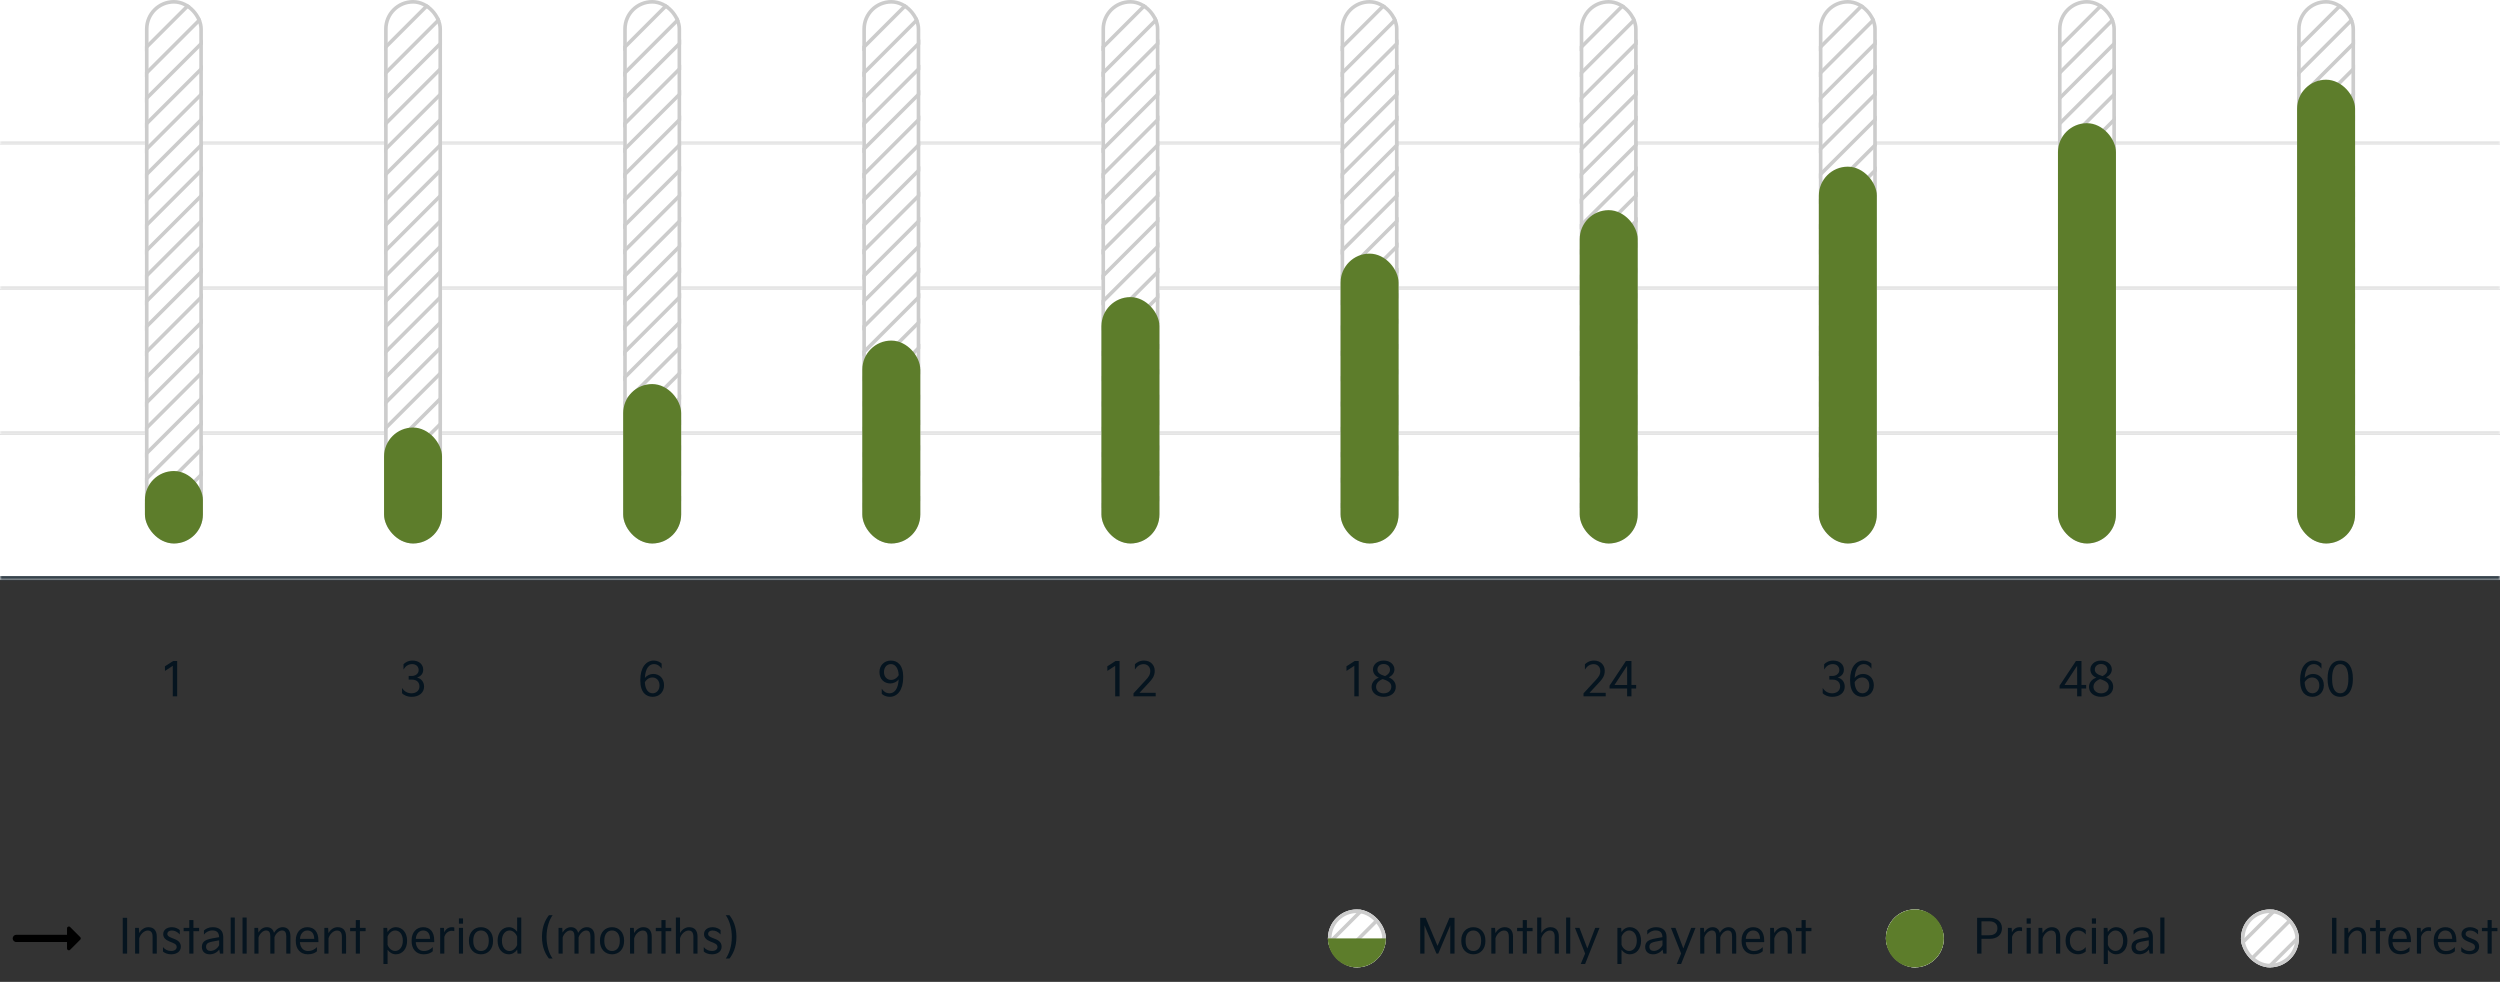 <svg width="690" height="271" viewBox="0 0 690 271" fill="none" xmlns="http://www.w3.org/2000/svg">
    <rect x="0" y="0" width="690" height="271" fill="#333333" stroke="none"/>
    <mask id="path-1-inside-1_215_1439" fill="white">
    <path d="M0 0H690V40H0V0Z"/>
    </mask>
    <path d="M0 0H690V40H0V0Z" fill="white"/>
    <path d="M690 39H0V41H690V39Z" fill="#E5E5E5" mask="url(#path-1-inside-1_215_1439)"/>
    <mask id="path-3-inside-2_215_1439" fill="white">
    <path d="M0 40H690V80H0V40Z"/>
    </mask>
    <path d="M0 40H690V80H0V40Z" fill="white"/>
    <path d="M690 79H0V81H690V79Z" fill="#E5E5E5" mask="url(#path-3-inside-2_215_1439)"/>
    <mask id="path-5-inside-3_215_1439" fill="white">
    <path d="M0 80H690V120H0V80Z"/>
    </mask>
    <path d="M0 80H690V120H0V80Z" fill="white"/>
    <path d="M690 119H0V121H690V119Z" fill="#E5E5E5" mask="url(#path-5-inside-3_215_1439)"/>
    <mask id="path-7-inside-4_215_1439" fill="white">
    <path d="M0 120H690V160H0V120Z"/>
    </mask>
    <path d="M0 120H690V160H0V120Z" fill="white"/>
    <path d="M690 159H0V161H690V159Z" fill="#37434C" mask="url(#path-7-inside-4_215_1439)"/>
    <g clip-path="url(#clip0_215_1439)">
    <rect x="40" width="16" height="150" rx="8" fill="white"/>
    <line x1="33.646" y1="19.789" x2="61.931" y2="-8.495" stroke="#CCCCCC"/>
    <line x1="33.646" y1="26.932" x2="61.931" y2="-1.353" stroke="#CCCCCC"/>
    <line x1="33.646" y1="33.932" x2="61.931" y2="5.647" stroke="#CCCCCC"/>
    <line x1="33.646" y1="40.932" x2="61.931" y2="12.647" stroke="#CCCCCC"/>
    <line x1="33.646" y1="47.932" x2="61.931" y2="19.647" stroke="#CCCCCC"/>
    <line x1="33.646" y1="54.932" x2="61.931" y2="26.647" stroke="#CCCCCC"/>
    <line x1="33.646" y1="61.932" x2="61.931" y2="33.647" stroke="#CCCCCC"/>
    <line x1="33.646" y1="68.932" x2="61.931" y2="40.647" stroke="#CCCCCC"/>
    <line x1="33.646" y1="75.932" x2="61.931" y2="47.647" stroke="#CCCCCC"/>
    <line x1="33.646" y1="82.932" x2="61.931" y2="54.647" stroke="#CCCCCC"/>
    <line x1="33.646" y1="89.932" x2="61.931" y2="61.647" stroke="#CCCCCC"/>
    <line x1="33.646" y1="96.932" x2="61.931" y2="68.647" stroke="#CCCCCC"/>
    <line x1="33.646" y1="103.932" x2="61.931" y2="75.647" stroke="#CCCCCC"/>
    <line x1="33.646" y1="110.932" x2="61.931" y2="82.647" stroke="#CCCCCC"/>
    <line x1="33.646" y1="117.932" x2="61.931" y2="89.647" stroke="#CCCCCC"/>
    <line x1="33.646" y1="124.932" x2="61.931" y2="96.647" stroke="#CCCCCC"/>
    <line x1="33.646" y1="131.932" x2="61.931" y2="103.647" stroke="#CCCCCC"/>
    <line x1="33.646" y1="138.932" x2="61.931" y2="110.647" stroke="#CCCCCC"/>
    <line x1="33.646" y1="145.932" x2="61.931" y2="117.647" stroke="#CCCCCC"/>
    <line x1="33.646" y1="152.932" x2="61.931" y2="124.647" stroke="#CCCCCC"/>
    <line x1="33.646" y1="159.932" x2="61.931" y2="131.647" stroke="#CCCCCC"/>
    </g>
    <rect x="40.5" y="0.5" width="15" height="149" rx="7.5" stroke="#CCCCCC"/>
    <rect x="40" y="130" width="16" height="20" rx="8" fill="#5D7D2B"/>
    <g clip-path="url(#clip1_215_1439)">
    <rect x="106" width="16" height="150" rx="8" fill="white"/>
    <line x1="99.646" y1="19.789" x2="127.931" y2="-8.495" stroke="#CCCCCC"/>
    <line x1="99.646" y1="26.932" x2="127.931" y2="-1.353" stroke="#CCCCCC"/>
    <line x1="99.646" y1="33.932" x2="127.931" y2="5.647" stroke="#CCCCCC"/>
    <line x1="99.646" y1="40.932" x2="127.931" y2="12.647" stroke="#CCCCCC"/>
    <line x1="99.646" y1="47.932" x2="127.931" y2="19.647" stroke="#CCCCCC"/>
    <line x1="99.646" y1="54.932" x2="127.931" y2="26.647" stroke="#CCCCCC"/>
    <line x1="99.646" y1="61.932" x2="127.931" y2="33.647" stroke="#CCCCCC"/>
    <line x1="99.646" y1="68.932" x2="127.931" y2="40.647" stroke="#CCCCCC"/>
    <line x1="99.646" y1="75.932" x2="127.931" y2="47.647" stroke="#CCCCCC"/>
    <line x1="99.646" y1="82.932" x2="127.931" y2="54.647" stroke="#CCCCCC"/>
    <line x1="99.646" y1="89.932" x2="127.931" y2="61.647" stroke="#CCCCCC"/>
    <line x1="99.646" y1="96.932" x2="127.931" y2="68.647" stroke="#CCCCCC"/>
    <line x1="99.646" y1="103.932" x2="127.931" y2="75.647" stroke="#CCCCCC"/>
    <line x1="99.646" y1="110.932" x2="127.931" y2="82.647" stroke="#CCCCCC"/>
    <line x1="99.646" y1="117.932" x2="127.931" y2="89.647" stroke="#CCCCCC"/>
    <line x1="99.646" y1="124.932" x2="127.931" y2="96.647" stroke="#CCCCCC"/>
    <line x1="99.646" y1="131.932" x2="127.931" y2="103.647" stroke="#CCCCCC"/>
    <line x1="99.646" y1="138.932" x2="127.931" y2="110.647" stroke="#CCCCCC"/>
    <line x1="99.646" y1="145.932" x2="127.931" y2="117.647" stroke="#CCCCCC"/>
    <line x1="99.646" y1="152.932" x2="127.931" y2="124.647" stroke="#CCCCCC"/>
    <line x1="99.646" y1="159.932" x2="127.931" y2="131.647" stroke="#CCCCCC"/>
    </g>
    <rect x="106.5" y="0.5" width="15" height="149" rx="7.5" stroke="#CCCCCC"/>
    <rect x="106" y="118" width="16" height="32" rx="8" fill="#5D7D2B"/>
    <g clip-path="url(#clip2_215_1439)">
    <rect x="172" width="16" height="150" rx="8" fill="white"/>
    <line x1="165.646" y1="19.789" x2="193.931" y2="-8.495" stroke="#CCCCCC"/>
    <line x1="165.646" y1="26.932" x2="193.931" y2="-1.353" stroke="#CCCCCC"/>
    <line x1="165.646" y1="33.932" x2="193.931" y2="5.647" stroke="#CCCCCC"/>
    <line x1="165.646" y1="40.932" x2="193.931" y2="12.647" stroke="#CCCCCC"/>
    <line x1="165.646" y1="47.932" x2="193.931" y2="19.647" stroke="#CCCCCC"/>
    <line x1="165.646" y1="54.932" x2="193.931" y2="26.647" stroke="#CCCCCC"/>
    <line x1="165.646" y1="61.932" x2="193.931" y2="33.647" stroke="#CCCCCC"/>
    <line x1="165.646" y1="68.932" x2="193.931" y2="40.647" stroke="#CCCCCC"/>
    <line x1="165.646" y1="75.932" x2="193.931" y2="47.647" stroke="#CCCCCC"/>
    <line x1="165.646" y1="82.932" x2="193.931" y2="54.647" stroke="#CCCCCC"/>
    <line x1="165.646" y1="89.932" x2="193.931" y2="61.647" stroke="#CCCCCC"/>
    <line x1="165.646" y1="96.932" x2="193.931" y2="68.647" stroke="#CCCCCC"/>
    <line x1="165.646" y1="103.932" x2="193.931" y2="75.647" stroke="#CCCCCC"/>
    <line x1="165.646" y1="110.932" x2="193.931" y2="82.647" stroke="#CCCCCC"/>
    <line x1="165.646" y1="117.932" x2="193.931" y2="89.647" stroke="#CCCCCC"/>
    <line x1="165.646" y1="124.932" x2="193.931" y2="96.647" stroke="#CCCCCC"/>
    <line x1="165.646" y1="131.932" x2="193.931" y2="103.647" stroke="#CCCCCC"/>
    <line x1="165.646" y1="138.932" x2="193.931" y2="110.647" stroke="#CCCCCC"/>
    <line x1="165.646" y1="145.932" x2="193.931" y2="117.647" stroke="#CCCCCC"/>
    <line x1="165.646" y1="152.932" x2="193.931" y2="124.647" stroke="#CCCCCC"/>
    <line x1="165.646" y1="159.932" x2="193.931" y2="131.647" stroke="#CCCCCC"/>
    </g>
    <rect x="172.5" y="0.5" width="15" height="149" rx="7.5" stroke="#CCCCCC"/>
    <rect x="172" y="106" width="16" height="44" rx="8" fill="#5D7D2B"/>
    <g clip-path="url(#clip3_215_1439)">
    <rect x="238" width="16" height="150" rx="8" fill="white"/>
    <line x1="231.646" y1="19.789" x2="259.931" y2="-8.495" stroke="#CCCCCC"/>
    <line x1="231.646" y1="26.932" x2="259.931" y2="-1.353" stroke="#CCCCCC"/>
    <line x1="231.646" y1="33.932" x2="259.931" y2="5.647" stroke="#CCCCCC"/>
    <line x1="231.646" y1="40.932" x2="259.931" y2="12.647" stroke="#CCCCCC"/>
    <line x1="231.646" y1="47.932" x2="259.931" y2="19.647" stroke="#CCCCCC"/>
    <line x1="231.646" y1="54.932" x2="259.931" y2="26.647" stroke="#CCCCCC"/>
    <line x1="231.646" y1="61.932" x2="259.931" y2="33.647" stroke="#CCCCCC"/>
    <line x1="231.646" y1="68.932" x2="259.931" y2="40.647" stroke="#CCCCCC"/>
    <line x1="231.646" y1="75.932" x2="259.931" y2="47.647" stroke="#CCCCCC"/>
    <line x1="231.646" y1="82.932" x2="259.931" y2="54.647" stroke="#CCCCCC"/>
    <line x1="231.646" y1="89.932" x2="259.931" y2="61.647" stroke="#CCCCCC"/>
    <line x1="231.646" y1="96.932" x2="259.931" y2="68.647" stroke="#CCCCCC"/>
    <line x1="231.646" y1="103.932" x2="259.931" y2="75.647" stroke="#CCCCCC"/>
    <line x1="231.646" y1="110.932" x2="259.931" y2="82.647" stroke="#CCCCCC"/>
    <line x1="231.646" y1="117.932" x2="259.931" y2="89.647" stroke="#CCCCCC"/>
    <line x1="231.646" y1="124.932" x2="259.931" y2="96.647" stroke="#CCCCCC"/>
    <line x1="231.646" y1="131.932" x2="259.931" y2="103.647" stroke="#CCCCCC"/>
    <line x1="231.646" y1="138.932" x2="259.931" y2="110.647" stroke="#CCCCCC"/>
    <line x1="231.646" y1="145.932" x2="259.931" y2="117.647" stroke="#CCCCCC"/>
    <line x1="231.646" y1="152.932" x2="259.931" y2="124.647" stroke="#CCCCCC"/>
    <line x1="231.646" y1="159.932" x2="259.931" y2="131.647" stroke="#CCCCCC"/>
    </g>
    <rect x="238.5" y="0.5" width="15" height="149" rx="7.5" stroke="#CCCCCC"/>
    <rect x="238" y="94" width="16" height="56" rx="8" fill="#5D7D2B"/>
    <g clip-path="url(#clip4_215_1439)">
    <rect x="304" width="16" height="150" rx="8" fill="white"/>
    <line x1="297.646" y1="19.789" x2="325.931" y2="-8.495" stroke="#CCCCCC"/>
    <line x1="297.646" y1="26.932" x2="325.931" y2="-1.353" stroke="#CCCCCC"/>
    <line x1="297.646" y1="33.932" x2="325.931" y2="5.647" stroke="#CCCCCC"/>
    <line x1="297.646" y1="40.932" x2="325.931" y2="12.647" stroke="#CCCCCC"/>
    <line x1="297.646" y1="47.932" x2="325.931" y2="19.647" stroke="#CCCCCC"/>
    <line x1="297.646" y1="54.932" x2="325.931" y2="26.647" stroke="#CCCCCC"/>
    <line x1="297.646" y1="61.932" x2="325.931" y2="33.647" stroke="#CCCCCC"/>
    <line x1="297.646" y1="68.932" x2="325.931" y2="40.647" stroke="#CCCCCC"/>
    <line x1="297.646" y1="75.932" x2="325.931" y2="47.647" stroke="#CCCCCC"/>
    <line x1="297.646" y1="82.932" x2="325.931" y2="54.647" stroke="#CCCCCC"/>
    <line x1="297.646" y1="89.932" x2="325.931" y2="61.647" stroke="#CCCCCC"/>
    <line x1="297.646" y1="96.932" x2="325.931" y2="68.647" stroke="#CCCCCC"/>
    <line x1="297.646" y1="103.932" x2="325.931" y2="75.647" stroke="#CCCCCC"/>
    <line x1="297.646" y1="110.932" x2="325.931" y2="82.647" stroke="#CCCCCC"/>
    <line x1="297.646" y1="117.932" x2="325.931" y2="89.647" stroke="#CCCCCC"/>
    <line x1="297.646" y1="124.932" x2="325.931" y2="96.647" stroke="#CCCCCC"/>
    <line x1="297.646" y1="131.932" x2="325.931" y2="103.647" stroke="#CCCCCC"/>
    <line x1="297.646" y1="138.932" x2="325.931" y2="110.647" stroke="#CCCCCC"/>
    <line x1="297.646" y1="145.932" x2="325.931" y2="117.647" stroke="#CCCCCC"/>
    <line x1="297.646" y1="152.932" x2="325.931" y2="124.647" stroke="#CCCCCC"/>
    <line x1="297.646" y1="159.932" x2="325.931" y2="131.647" stroke="#CCCCCC"/>
    </g>
    <rect x="304.5" y="0.5" width="15" height="149" rx="7.5" stroke="#CCCCCC"/>
    <rect x="304" y="82" width="16" height="68" rx="8" fill="#5D7D2B"/>
    <g clip-path="url(#clip5_215_1439)">
    <rect x="370" width="16" height="150" rx="8" fill="white"/>
    <line x1="363.646" y1="19.789" x2="391.931" y2="-8.495" stroke="#CCCCCC"/>
    <line x1="363.646" y1="26.932" x2="391.931" y2="-1.353" stroke="#CCCCCC"/>
    <line x1="363.646" y1="33.932" x2="391.931" y2="5.647" stroke="#CCCCCC"/>
    <line x1="363.646" y1="40.932" x2="391.931" y2="12.647" stroke="#CCCCCC"/>
    <line x1="363.646" y1="47.932" x2="391.931" y2="19.647" stroke="#CCCCCC"/>
    <line x1="363.646" y1="54.932" x2="391.931" y2="26.647" stroke="#CCCCCC"/>
    <line x1="363.646" y1="61.932" x2="391.931" y2="33.647" stroke="#CCCCCC"/>
    <line x1="363.646" y1="68.932" x2="391.931" y2="40.647" stroke="#CCCCCC"/>
    <line x1="363.646" y1="75.932" x2="391.931" y2="47.647" stroke="#CCCCCC"/>
    <line x1="363.646" y1="82.932" x2="391.931" y2="54.647" stroke="#CCCCCC"/>
    <line x1="363.646" y1="89.932" x2="391.931" y2="61.647" stroke="#CCCCCC"/>
    <line x1="363.646" y1="96.932" x2="391.931" y2="68.647" stroke="#CCCCCC"/>
    <line x1="363.646" y1="103.932" x2="391.931" y2="75.647" stroke="#CCCCCC"/>
    <line x1="363.646" y1="110.932" x2="391.931" y2="82.647" stroke="#CCCCCC"/>
    <line x1="363.646" y1="117.932" x2="391.931" y2="89.647" stroke="#CCCCCC"/>
    <line x1="363.646" y1="124.932" x2="391.931" y2="96.647" stroke="#CCCCCC"/>
    <line x1="363.646" y1="131.932" x2="391.931" y2="103.647" stroke="#CCCCCC"/>
    <line x1="363.646" y1="138.932" x2="391.931" y2="110.647" stroke="#CCCCCC"/>
    <line x1="363.646" y1="145.932" x2="391.931" y2="117.647" stroke="#CCCCCC"/>
    <line x1="363.646" y1="152.932" x2="391.931" y2="124.647" stroke="#CCCCCC"/>
    <line x1="363.646" y1="159.932" x2="391.931" y2="131.647" stroke="#CCCCCC"/>
    </g>
    <rect x="370.5" y="0.5" width="15" height="149" rx="7.5" stroke="#CCCCCC"/>
    <rect x="370" y="70" width="16" height="80" rx="8" fill="#5D7D2B"/>
    <g clip-path="url(#clip6_215_1439)">
    <rect x="436" width="16" height="150" rx="8" fill="white"/>
    <line x1="429.646" y1="19.789" x2="457.931" y2="-8.495" stroke="#CCCCCC"/>
    <line x1="429.646" y1="26.932" x2="457.931" y2="-1.353" stroke="#CCCCCC"/>
    <line x1="429.646" y1="33.932" x2="457.931" y2="5.647" stroke="#CCCCCC"/>
    <line x1="429.646" y1="40.932" x2="457.931" y2="12.647" stroke="#CCCCCC"/>
    <line x1="429.646" y1="47.932" x2="457.931" y2="19.647" stroke="#CCCCCC"/>
    <line x1="429.646" y1="54.932" x2="457.931" y2="26.647" stroke="#CCCCCC"/>
    <line x1="429.646" y1="61.932" x2="457.931" y2="33.647" stroke="#CCCCCC"/>
    <line x1="429.646" y1="68.932" x2="457.931" y2="40.647" stroke="#CCCCCC"/>
    <line x1="429.646" y1="75.932" x2="457.931" y2="47.647" stroke="#CCCCCC"/>
    <line x1="429.646" y1="82.932" x2="457.931" y2="54.647" stroke="#CCCCCC"/>
    <line x1="429.646" y1="89.932" x2="457.931" y2="61.647" stroke="#CCCCCC"/>
    <line x1="429.646" y1="96.932" x2="457.931" y2="68.647" stroke="#CCCCCC"/>
    <line x1="429.646" y1="103.932" x2="457.931" y2="75.647" stroke="#CCCCCC"/>
    <line x1="429.646" y1="110.932" x2="457.931" y2="82.647" stroke="#CCCCCC"/>
    <line x1="429.646" y1="117.932" x2="457.931" y2="89.647" stroke="#CCCCCC"/>
    <line x1="429.646" y1="124.932" x2="457.931" y2="96.647" stroke="#CCCCCC"/>
    <line x1="429.646" y1="131.932" x2="457.931" y2="103.647" stroke="#CCCCCC"/>
    <line x1="429.646" y1="138.932" x2="457.931" y2="110.647" stroke="#CCCCCC"/>
    <line x1="429.646" y1="145.932" x2="457.931" y2="117.647" stroke="#CCCCCC"/>
    <line x1="429.646" y1="152.932" x2="457.931" y2="124.647" stroke="#CCCCCC"/>
    <line x1="429.646" y1="159.932" x2="457.931" y2="131.647" stroke="#CCCCCC"/>
    </g>
    <rect x="436.5" y="0.5" width="15" height="149" rx="7.5" stroke="#CCCCCC"/>
    <rect x="436" y="58" width="16" height="92" rx="8" fill="#5D7D2B"/>
    <g clip-path="url(#clip7_215_1439)">
    <rect x="502" width="16" height="150" rx="8" fill="white"/>
    <line x1="495.646" y1="19.789" x2="523.931" y2="-8.495" stroke="#CCCCCC"/>
    <line x1="495.646" y1="26.932" x2="523.931" y2="-1.353" stroke="#CCCCCC"/>
    <line x1="495.646" y1="33.932" x2="523.931" y2="5.647" stroke="#CCCCCC"/>
    <line x1="495.646" y1="40.932" x2="523.931" y2="12.647" stroke="#CCCCCC"/>
    <line x1="495.646" y1="47.932" x2="523.931" y2="19.647" stroke="#CCCCCC"/>
    <line x1="495.646" y1="54.932" x2="523.931" y2="26.647" stroke="#CCCCCC"/>
    <line x1="495.646" y1="61.932" x2="523.931" y2="33.647" stroke="#CCCCCC"/>
    <line x1="495.646" y1="68.932" x2="523.931" y2="40.647" stroke="#CCCCCC"/>
    <line x1="495.646" y1="75.932" x2="523.931" y2="47.647" stroke="#CCCCCC"/>
    <line x1="495.646" y1="82.932" x2="523.931" y2="54.647" stroke="#CCCCCC"/>
    <line x1="495.646" y1="89.932" x2="523.931" y2="61.647" stroke="#CCCCCC"/>
    <line x1="495.646" y1="96.932" x2="523.931" y2="68.647" stroke="#CCCCCC"/>
    <line x1="495.646" y1="103.932" x2="523.931" y2="75.647" stroke="#CCCCCC"/>
    <line x1="495.646" y1="110.932" x2="523.931" y2="82.647" stroke="#CCCCCC"/>
    <line x1="495.646" y1="117.932" x2="523.931" y2="89.647" stroke="#CCCCCC"/>
    <line x1="495.646" y1="124.932" x2="523.931" y2="96.647" stroke="#CCCCCC"/>
    <line x1="495.646" y1="131.932" x2="523.931" y2="103.647" stroke="#CCCCCC"/>
    <line x1="495.646" y1="138.932" x2="523.931" y2="110.647" stroke="#CCCCCC"/>
    <line x1="495.646" y1="145.932" x2="523.931" y2="117.647" stroke="#CCCCCC"/>
    <line x1="495.646" y1="152.932" x2="523.931" y2="124.647" stroke="#CCCCCC"/>
    <line x1="495.646" y1="159.932" x2="523.931" y2="131.647" stroke="#CCCCCC"/>
    </g>
    <rect x="502.5" y="0.5" width="15" height="149" rx="7.5" stroke="#CCCCCC"/>
    <rect x="502" y="46" width="16" height="104" rx="8" fill="#5D7D2B"/>
    <g clip-path="url(#clip8_215_1439)">
    <rect x="568" width="16" height="150" rx="8" fill="white"/>
    <line x1="561.646" y1="19.789" x2="589.931" y2="-8.495" stroke="#CCCCCC"/>
    <line x1="561.646" y1="26.932" x2="589.931" y2="-1.353" stroke="#CCCCCC"/>
    <line x1="561.646" y1="33.932" x2="589.931" y2="5.647" stroke="#CCCCCC"/>
    <line x1="561.646" y1="40.932" x2="589.931" y2="12.647" stroke="#CCCCCC"/>
    <line x1="561.646" y1="47.932" x2="589.931" y2="19.647" stroke="#CCCCCC"/>
    <line x1="561.646" y1="54.932" x2="589.931" y2="26.647" stroke="#CCCCCC"/>
    <line x1="561.646" y1="61.932" x2="589.931" y2="33.647" stroke="#CCCCCC"/>
    <line x1="561.646" y1="68.932" x2="589.931" y2="40.647" stroke="#CCCCCC"/>
    <line x1="561.646" y1="75.932" x2="589.931" y2="47.647" stroke="#CCCCCC"/>
    <line x1="561.646" y1="82.932" x2="589.931" y2="54.647" stroke="#CCCCCC"/>
    <line x1="561.646" y1="89.932" x2="589.931" y2="61.647" stroke="#CCCCCC"/>
    <line x1="561.646" y1="96.932" x2="589.931" y2="68.647" stroke="#CCCCCC"/>
    <line x1="561.646" y1="103.932" x2="589.931" y2="75.647" stroke="#CCCCCC"/>
    <line x1="561.646" y1="110.932" x2="589.931" y2="82.647" stroke="#CCCCCC"/>
    <line x1="561.646" y1="117.932" x2="589.931" y2="89.647" stroke="#CCCCCC"/>
    <line x1="561.646" y1="124.932" x2="589.931" y2="96.647" stroke="#CCCCCC"/>
    <line x1="561.646" y1="131.932" x2="589.931" y2="103.647" stroke="#CCCCCC"/>
    <line x1="561.646" y1="138.932" x2="589.931" y2="110.647" stroke="#CCCCCC"/>
    <line x1="561.646" y1="145.932" x2="589.931" y2="117.647" stroke="#CCCCCC"/>
    <line x1="561.646" y1="152.932" x2="589.931" y2="124.647" stroke="#CCCCCC"/>
    <line x1="561.646" y1="159.932" x2="589.931" y2="131.647" stroke="#CCCCCC"/>
    </g>
    <rect x="568.5" y="0.5" width="15" height="149" rx="7.5" stroke="#CCCCCC"/>
    <rect x="568" y="34" width="16" height="116" rx="8" fill="#5D7D2B"/>
    <g clip-path="url(#clip9_215_1439)">
    <rect x="634" width="16" height="150" rx="8" fill="white"/>
    <line x1="627.646" y1="19.789" x2="655.931" y2="-8.495" stroke="#CCCCCC"/>
    <line x1="627.646" y1="26.932" x2="655.931" y2="-1.353" stroke="#CCCCCC"/>
    <line x1="627.646" y1="33.932" x2="655.931" y2="5.647" stroke="#CCCCCC"/>
    <line x1="627.646" y1="40.932" x2="655.931" y2="12.647" stroke="#CCCCCC"/>
    <line x1="627.646" y1="47.932" x2="655.931" y2="19.647" stroke="#CCCCCC"/>
    <line x1="627.646" y1="54.932" x2="655.931" y2="26.647" stroke="#CCCCCC"/>
    <line x1="627.646" y1="61.932" x2="655.931" y2="33.647" stroke="#CCCCCC"/>
    <line x1="627.646" y1="68.932" x2="655.931" y2="40.647" stroke="#CCCCCC"/>
    <line x1="627.646" y1="75.932" x2="655.931" y2="47.647" stroke="#CCCCCC"/>
    <line x1="627.646" y1="82.932" x2="655.931" y2="54.647" stroke="#CCCCCC"/>
    <line x1="627.646" y1="89.932" x2="655.931" y2="61.647" stroke="#CCCCCC"/>
    <line x1="627.646" y1="96.932" x2="655.931" y2="68.647" stroke="#CCCCCC"/>
    <line x1="627.646" y1="103.932" x2="655.931" y2="75.647" stroke="#CCCCCC"/>
    <line x1="627.646" y1="110.932" x2="655.931" y2="82.647" stroke="#CCCCCC"/>
    <line x1="627.646" y1="117.932" x2="655.931" y2="89.647" stroke="#CCCCCC"/>
    <line x1="627.646" y1="124.932" x2="655.931" y2="96.647" stroke="#CCCCCC"/>
    <line x1="627.646" y1="131.932" x2="655.931" y2="103.647" stroke="#CCCCCC"/>
    <line x1="627.646" y1="138.932" x2="655.931" y2="110.647" stroke="#CCCCCC"/>
    <line x1="627.646" y1="145.932" x2="655.931" y2="117.647" stroke="#CCCCCC"/>
    <line x1="627.646" y1="152.932" x2="655.931" y2="124.647" stroke="#CCCCCC"/>
    <line x1="627.646" y1="159.932" x2="655.931" y2="131.647" stroke="#CCCCCC"/>
    </g>
    <rect x="634.5" y="0.5" width="15" height="149" rx="7.5" stroke="#CCCCCC"/>
    <rect x="634" y="22" width="16" height="128" rx="8" fill="#5D7D2B"/>
    <path d="M45.532 185.175L45.52 183.901L47.782 182.445H48.9V192.195H47.691V183.758L45.532 185.175Z" fill="#05141F"/>
    <path d="M110.961 191.337V189.868C111.52 190.778 112.417 191.35 113.574 191.35C114.77 191.35 115.771 190.674 115.771 189.478C115.771 188.555 115.264 187.58 113.652 187.567H112.794V186.566H113.626C114.692 186.566 115.589 185.903 115.55 184.902C115.511 183.771 114.614 183.29 113.756 183.29C112.651 183.29 111.871 183.94 111.364 184.798V183.342C111.767 182.874 112.664 182.315 113.86 182.315C115.68 182.315 116.811 183.407 116.811 184.837C116.811 186.085 115.992 186.696 115.108 187.008C116.343 187.307 117.045 188.282 117.045 189.517C117.045 191.207 115.628 192.325 113.639 192.325C112.3 192.325 111.377 191.779 110.961 191.337Z" fill="#05141F"/>
    <path d="M176.727 187.814V187.619C176.727 184.252 178.287 182.315 180.445 182.315C181.446 182.315 182.2 182.757 182.616 183.147V184.564C182.122 183.797 181.407 183.29 180.484 183.29C179.184 183.29 178.105 184.447 177.988 187.138C178.547 186.371 179.483 186.007 180.315 186.007C181.927 186.007 183.279 187.151 183.279 189.14C183.279 191.077 181.875 192.325 180.133 192.325C178.404 192.325 176.727 191.22 176.727 187.814ZM177.975 188.308C178.079 190.245 178.898 191.35 180.133 191.35C181.251 191.35 182.031 190.427 182.031 189.166C182.031 187.931 181.264 186.982 180.081 186.982C179.249 186.982 178.469 187.437 177.975 188.308Z" fill="#05141F"/>
    <path d="M242.727 185.5C242.727 183.563 244.131 182.315 245.886 182.315C247.602 182.315 249.279 183.42 249.279 186.826V187.021C249.279 190.388 247.719 192.325 245.561 192.325C244.547 192.325 243.754 191.883 243.364 191.493V190.076C243.845 190.83 244.547 191.35 245.522 191.35C246.835 191.35 247.914 190.193 248.031 187.502C247.459 188.269 246.523 188.633 245.691 188.633C244.092 188.633 242.727 187.489 242.727 185.5ZM243.975 185.474C243.975 186.709 244.742 187.658 245.925 187.658C246.757 187.658 247.537 187.203 248.044 186.332C247.94 184.395 247.108 183.29 245.886 183.29C244.755 183.29 243.975 184.213 243.975 185.474Z" fill="#05141F"/>
    <path d="M305.635 185.175L305.622 183.901L307.884 182.445H309.002V192.195H307.793V183.758L305.635 185.175ZM318.968 192.195H312.845V191.363L316.225 187.697C317.07 186.787 317.473 186.176 317.473 185.175C317.473 184.148 316.758 183.303 315.653 183.303C314.561 183.303 313.768 183.94 313.235 184.811V183.342C313.664 182.874 314.535 182.315 315.718 182.315C317.616 182.315 318.708 183.589 318.708 185.162C318.708 186.644 317.941 187.528 316.953 188.581L314.509 191.207H318.968V192.195Z" fill="#05141F"/>
    <path d="M371.635 185.175L371.622 183.901L373.884 182.445H375.002V192.195H373.793V183.758L371.635 185.175ZM378.559 189.595C378.559 188.464 379.3 187.463 380.574 187.034C379.521 186.605 378.936 185.747 378.936 184.759C378.936 183.615 379.937 182.315 381.861 182.315C383.915 182.315 384.864 183.615 384.864 184.746C384.864 185.786 384.188 186.514 383.291 186.956C384.435 187.411 385.241 188.282 385.241 189.569C385.241 191.181 383.928 192.325 381.9 192.325C380.08 192.325 378.559 191.298 378.559 189.595ZM380.171 184.798C380.171 185.656 380.821 186.163 382.277 186.605C383.044 186.254 383.642 185.63 383.642 184.85C383.642 183.992 382.992 183.264 381.874 183.264C380.808 183.264 380.158 183.979 380.171 184.798ZM379.794 189.543C379.794 190.661 380.743 191.363 381.887 191.363C383.174 191.363 384.006 190.57 384.006 189.543C384.006 188.594 383.434 187.983 381.614 187.424C380.535 187.84 379.794 188.594 379.794 189.543Z" fill="#05141F"/>
    <path d="M443.173 192.195H437.05V191.363L440.43 187.697C441.275 186.787 441.678 186.176 441.678 185.175C441.678 184.148 440.963 183.303 439.858 183.303C438.766 183.303 437.973 183.94 437.44 184.811V183.342C437.869 182.874 438.74 182.315 439.923 182.315C441.821 182.315 442.913 183.589 442.913 185.162C442.913 186.644 442.146 187.528 441.158 188.581L438.714 191.207H443.173V192.195ZM450.279 182.445V189.049H451.579V190.037H450.279V192.195H449.083V190.037H444.234V189.244L448.745 182.445H450.279ZM449.083 183.758L445.599 189.062H449.096L449.083 183.758Z" fill="#05141F"/>
    <path d="M503.063 191.337V189.868C503.622 190.778 504.519 191.35 505.676 191.35C506.872 191.35 507.873 190.674 507.873 189.478C507.873 188.555 507.366 187.58 505.754 187.567H504.896V186.566H505.728C506.794 186.566 507.691 185.903 507.652 184.902C507.613 183.771 506.716 183.29 505.858 183.29C504.753 183.29 503.973 183.94 503.466 184.798V183.342C503.869 182.874 504.766 182.315 505.962 182.315C507.782 182.315 508.913 183.407 508.913 184.837C508.913 186.085 508.094 186.696 507.21 187.008C508.445 187.307 509.147 188.282 509.147 189.517C509.147 191.207 507.73 192.325 505.741 192.325C504.402 192.325 503.479 191.779 503.063 191.337ZM510.624 187.814V187.619C510.624 184.252 512.184 182.315 514.342 182.315C515.343 182.315 516.097 182.757 516.513 183.147V184.564C516.019 183.797 515.304 183.29 514.381 183.29C513.081 183.29 512.002 184.447 511.885 187.138C512.444 186.371 513.38 186.007 514.212 186.007C515.824 186.007 517.176 187.151 517.176 189.14C517.176 191.077 515.772 192.325 514.03 192.325C512.301 192.325 510.624 191.22 510.624 187.814ZM511.872 188.308C511.976 190.245 512.795 191.35 514.03 191.35C515.148 191.35 515.928 190.427 515.928 189.166C515.928 187.931 515.161 186.982 513.978 186.982C513.146 186.982 512.366 187.437 511.872 188.308Z" fill="#05141F"/>
    <path d="M574.484 182.445V189.049H575.784V190.037H574.484V192.195H573.288V190.037H568.439V189.244L572.95 182.445H574.484ZM573.288 183.758L569.804 189.062H573.301L573.288 183.758ZM576.559 189.595C576.559 188.464 577.3 187.463 578.574 187.034C577.521 186.605 576.936 185.747 576.936 184.759C576.936 183.615 577.937 182.315 579.861 182.315C581.915 182.315 582.864 183.615 582.864 184.746C582.864 185.786 582.188 186.514 581.291 186.956C582.435 187.411 583.241 188.282 583.241 189.569C583.241 191.181 581.928 192.325 579.9 192.325C578.08 192.325 576.559 191.298 576.559 189.595ZM578.171 184.798C578.171 185.656 578.821 186.163 580.277 186.605C581.044 186.254 581.642 185.63 581.642 184.85C581.642 183.992 580.992 183.264 579.874 183.264C578.808 183.264 578.158 183.979 578.171 184.798ZM577.794 189.543C577.794 190.661 578.743 191.363 579.887 191.363C581.174 191.363 582.006 190.57 582.006 189.543C582.006 188.594 581.434 187.983 579.614 187.424C578.535 187.84 577.794 188.594 577.794 189.543Z" fill="#05141F"/>
    <path d="M634.829 187.814V187.619C634.829 184.252 636.389 182.315 638.547 182.315C639.548 182.315 640.302 182.757 640.718 183.147V184.564C640.224 183.797 639.509 183.29 638.586 183.29C637.286 183.29 636.207 184.447 636.09 187.138C636.649 186.371 637.585 186.007 638.417 186.007C640.029 186.007 641.381 187.151 641.381 189.14C641.381 191.077 639.977 192.325 638.235 192.325C636.506 192.325 634.829 191.22 634.829 187.814ZM636.077 188.308C636.181 190.245 637 191.35 638.235 191.35C639.353 191.35 640.133 190.427 640.133 189.166C640.133 187.931 639.366 186.982 638.183 186.982C637.351 186.982 636.571 187.437 636.077 188.308ZM642.416 187.463V187.203C642.416 184.382 643.534 182.315 645.913 182.315C648.292 182.315 649.397 184.369 649.397 187.203V187.463C649.397 190.297 648.292 192.325 645.913 192.325C643.534 192.325 642.416 190.297 642.416 187.463ZM643.664 187.203V187.463C643.664 189.764 644.366 191.35 645.913 191.35C647.447 191.35 648.149 189.764 648.149 187.463V187.203C648.149 184.889 647.46 183.29 645.913 183.29C644.353 183.29 643.664 184.889 643.664 187.203Z" fill="#05141F"/>
    <g clip-path="url(#clip10_215_1439)">
    <path d="M22.15 258.651L19.36 255.861C19.04 255.541 18.5 255.761 18.5 256.211V258.001H4.5C3.95 258.001 3.5 258.451 3.5 259.001C3.5 259.551 3.95 260.001 4.5 260.001H18.5V261.791C18.5 262.241 19.04 262.461 19.35 262.141L22.14 259.351C22.34 259.161 22.34 258.841 22.15 258.651Z" fill="black"/>
    </g>
    <path d="M35.09 263.195H33.88V253.315H35.09V263.195ZM38.425 263.195H37.281V256.097H38.321L38.412 257.527C38.867 256.734 39.751 255.902 40.947 255.902C42.442 255.902 43.274 256.825 43.274 258.528V263.195H42.117V258.619C42.117 257.501 41.779 256.825 40.765 256.825C39.777 256.825 38.711 257.865 38.425 259.009V263.195ZM44.981 262.623V261.401C45.566 262.116 46.346 262.467 47.23 262.467C48.179 262.467 48.764 262.038 48.764 261.375C48.764 260.92 48.582 260.582 47.724 260.231L46.762 259.841C45.631 259.373 45.046 258.762 45.046 257.813C45.046 256.812 45.865 255.902 47.451 255.902C48.348 255.902 49.154 256.292 49.622 256.708V257.917C48.972 257.176 48.192 256.825 47.451 256.825C46.528 256.825 46.177 257.319 46.177 257.774C46.177 258.229 46.515 258.502 47.282 258.814L48.218 259.191C49.401 259.672 49.908 260.322 49.908 261.297C49.908 262.597 48.79 263.39 47.23 263.39C46.177 263.39 45.41 263.013 44.981 262.623ZM52.24 257.02H50.68V256.097H52.24V253.939H53.384V256.097H54.957V257.02H53.384V263.195H52.24V257.02ZM55.716 261.323C55.716 260.842 55.846 260.439 56.106 260.088C56.548 259.49 57.367 259.217 58.706 258.97L60.474 258.658C60.448 257.436 59.876 256.799 58.589 256.799C57.653 256.799 56.821 257.28 56.288 257.943V256.812C56.782 256.331 57.627 255.902 58.706 255.902C60.435 255.902 61.618 256.747 61.618 258.619V263.195H60.721L60.513 262.103C59.876 262.896 58.966 263.39 57.887 263.39C56.587 263.39 55.716 262.649 55.716 261.323ZM56.873 261.271C56.873 262.064 57.38 262.454 58.108 262.454C58.966 262.454 59.967 261.869 60.487 260.894V259.529L59.304 259.75C58.212 259.945 57.458 260.101 57.107 260.53C56.938 260.738 56.873 260.985 56.873 261.271ZM64.806 263.195H63.662V253.237H64.806V263.195ZM68.082 263.195H66.938V253.237H68.082V263.195ZM71.357 263.195H70.213V256.097H71.24L71.318 257.384C71.799 256.591 72.553 255.902 73.645 255.902C74.633 255.902 75.374 256.435 75.621 257.462C76.141 256.591 76.934 255.902 78.039 255.902C79.3 255.902 80.158 256.734 80.158 258.372V263.195H79.014V258.463C79.014 257.358 78.676 256.812 77.818 256.812C76.999 256.812 76.037 257.709 75.751 258.71V263.195H74.607V258.437C74.607 257.358 74.269 256.812 73.411 256.812C72.605 256.812 71.669 257.683 71.357 258.71V263.195ZM81.639 259.763V259.477C81.639 257.397 82.926 255.902 84.824 255.902C86.696 255.902 87.879 257.15 87.879 259.555V260.023H82.783C82.861 261.427 83.641 262.467 84.967 262.48C86.098 262.48 86.904 262.012 87.476 261.401V262.558C86.917 263.039 86.176 263.39 84.967 263.39C82.848 263.39 81.639 261.895 81.639 259.763ZM82.796 259.126H86.735C86.709 257.527 85.903 256.799 84.811 256.812C83.745 256.812 82.874 257.709 82.796 259.126ZM90.666 263.195H89.522V256.097H90.562L90.653 257.527C91.109 256.734 91.993 255.902 93.189 255.902C94.683 255.902 95.516 256.825 95.516 258.528V263.195H94.359V258.619C94.359 257.501 94.02 256.825 93.007 256.825C92.019 256.825 90.953 257.865 90.666 259.009V263.195ZM98.197 257.02H96.637V256.097H98.197V253.939H99.341V256.097H100.914V257.02H99.341V263.195H98.197V257.02ZM106.967 266.055H105.823V256.097H106.863L106.954 257.241C107.422 256.474 108.28 255.902 109.255 255.902C111.023 255.902 112.362 257.358 112.362 259.633C112.362 261.934 111.023 263.39 109.255 263.39C108.306 263.39 107.474 262.857 106.967 262.129V266.055ZM106.967 258.515V260.777C107.305 261.739 108.163 262.467 109.06 262.467C110.243 262.467 111.179 261.401 111.179 259.633C111.179 257.878 110.269 256.812 109.073 256.812C108.163 256.812 107.305 257.566 106.967 258.515ZM113.606 259.763V259.477C113.606 257.397 114.893 255.902 116.791 255.902C118.663 255.902 119.846 257.15 119.846 259.555V260.023H114.75C114.828 261.427 115.608 262.467 116.934 262.48C118.065 262.48 118.871 262.012 119.443 261.401V262.558C118.884 263.039 118.143 263.39 116.934 263.39C114.815 263.39 113.606 261.895 113.606 259.763ZM114.763 259.126H118.702C118.676 257.527 117.87 256.799 116.778 256.812C115.712 256.812 114.841 257.709 114.763 259.126ZM122.633 263.195H121.489V256.097H122.529L122.607 257.332C122.997 256.474 123.712 255.902 124.726 255.902C124.973 255.902 125.272 255.941 125.389 255.993V257.007C125.207 256.942 124.973 256.903 124.661 256.903C123.777 256.903 122.945 257.54 122.633 258.58V263.195ZM127.8 254.927H126.656V253.484H127.8V254.927ZM127.8 263.195H126.656V256.097H127.8V263.195ZM129.425 259.763V259.542C129.425 257.371 130.803 255.902 132.753 255.902C134.716 255.902 136.081 257.371 136.081 259.542V259.763C136.081 261.934 134.716 263.39 132.753 263.39C130.803 263.39 129.425 261.934 129.425 259.763ZM130.621 259.542V259.763C130.621 261.401 131.427 262.48 132.753 262.48C134.092 262.48 134.898 261.401 134.898 259.763V259.542C134.898 257.904 134.092 256.812 132.753 256.812C131.427 256.812 130.621 257.904 130.621 259.542ZM137.334 259.633C137.334 257.358 138.673 255.902 140.454 255.902C141.39 255.902 142.222 256.422 142.729 257.15V253.237H143.873V263.195H142.833L142.742 262.09C142.261 262.831 141.416 263.39 140.454 263.39C138.673 263.39 137.334 261.934 137.334 259.633ZM138.53 259.633C138.53 261.414 139.44 262.48 140.636 262.48C141.533 262.48 142.378 261.739 142.729 260.803V258.489C142.378 257.54 141.533 256.812 140.649 256.812C139.466 256.812 138.53 257.878 138.53 259.633ZM149.583 258.58C149.583 255.681 150.558 253.796 151.507 252.6H152.521C151.65 253.77 150.844 255.941 150.844 258.58C150.844 261.219 151.65 263.39 152.521 264.56H151.507C150.558 263.364 149.583 261.479 149.583 258.58ZM155.298 263.195H154.154V256.097H155.181L155.259 257.384C155.74 256.591 156.494 255.902 157.586 255.902C158.574 255.902 159.315 256.435 159.562 257.462C160.082 256.591 160.875 255.902 161.98 255.902C163.241 255.902 164.099 256.734 164.099 258.372V263.195H162.955V258.463C162.955 257.358 162.617 256.812 161.759 256.812C160.94 256.812 159.978 257.709 159.692 258.71V263.195H158.548V258.437C158.548 257.358 158.21 256.812 157.352 256.812C156.546 256.812 155.61 257.683 155.298 258.71V263.195ZM165.594 259.763V259.542C165.594 257.371 166.972 255.902 168.922 255.902C170.885 255.902 172.25 257.371 172.25 259.542V259.763C172.25 261.934 170.885 263.39 168.922 263.39C166.972 263.39 165.594 261.934 165.594 259.763ZM166.79 259.542V259.763C166.79 261.401 167.596 262.48 168.922 262.48C170.261 262.48 171.067 261.401 171.067 259.763V259.542C171.067 257.904 170.261 256.812 168.922 256.812C167.596 256.812 166.79 257.904 166.79 259.542ZM175.027 263.195H173.883V256.097H174.923L175.014 257.527C175.469 256.734 176.353 255.902 177.549 255.902C179.044 255.902 179.876 256.825 179.876 258.528V263.195H178.719V258.619C178.719 257.501 178.381 256.825 177.367 256.825C176.379 256.825 175.313 257.865 175.027 259.009V263.195ZM182.557 257.02H180.997V256.097H182.557V253.939H183.701V256.097H185.274V257.02H183.701V263.195H182.557V257.02ZM187.684 263.195H186.54V253.237H187.684V257.501C188.139 256.721 189.023 255.902 190.193 255.902C191.701 255.902 192.52 256.825 192.52 258.528V263.195H191.376V258.619C191.376 257.501 191.038 256.825 190.024 256.825C189.036 256.825 187.983 257.839 187.684 258.97V263.195ZM194.239 262.623V261.401C194.824 262.116 195.604 262.467 196.488 262.467C197.437 262.467 198.022 262.038 198.022 261.375C198.022 260.92 197.84 260.582 196.982 260.231L196.02 259.841C194.889 259.373 194.304 258.762 194.304 257.813C194.304 256.812 195.123 255.902 196.709 255.902C197.606 255.902 198.412 256.292 198.88 256.708V257.917C198.23 257.176 197.45 256.825 196.709 256.825C195.786 256.825 195.435 257.319 195.435 257.774C195.435 258.229 195.773 258.502 196.54 258.814L197.476 259.191C198.659 259.672 199.166 260.322 199.166 261.297C199.166 262.597 198.048 263.39 196.488 263.39C195.435 263.39 194.668 263.013 194.239 262.623ZM201.33 264.56H200.303C201.174 263.39 201.98 261.219 201.98 258.58C201.98 255.941 201.174 253.77 200.303 252.6H201.33C202.279 253.796 203.254 255.681 203.254 258.58C203.254 261.479 202.279 263.364 201.33 264.56Z" fill="#05141F"/>
    <g clip-path="url(#clip11_215_1439)">
    <rect x="366.5" y="251" width="16" height="16" rx="8" fill="white"/>
    <line x1="360.146" y1="252.932" x2="388.431" y2="224.647" stroke="#CCCCCC"/>
    <line x1="360.146" y1="259.932" x2="388.431" y2="231.647" stroke="#CCCCCC"/>
    <line x1="360.146" y1="266.932" x2="388.431" y2="238.647" stroke="#CCCCCC"/>
    <line x1="360.146" y1="273.932" x2="388.431" y2="245.647" stroke="#CCCCCC"/>
    <line x1="360.146" y1="280.932" x2="388.431" y2="252.647" stroke="#CCCCCC"/>
    <line x1="360.146" y1="287.932" x2="388.431" y2="259.647" stroke="#CCCCCC"/>
    <line x1="360.146" y1="294.932" x2="388.431" y2="266.647" stroke="#CCCCCC"/>
    </g>
    <rect x="367" y="251.5" width="15" height="15" rx="7.5" stroke="#CCCCCC"/>
    <path d="M366.5 259H382.5C382.5 263.418 378.918 267 374.5 267C370.082 267 366.5 263.418 366.5 259Z" fill="#5D7D2B"/>
    <path d="M393.161 263.195H391.978V253.315H393.486L396.762 261.063L400.051 253.315H401.455V263.195H400.272V255.395L396.957 263.195H396.463L393.161 255.395V263.195ZM403.314 259.763V259.542C403.314 257.371 404.692 255.902 406.642 255.902C408.605 255.902 409.97 257.371 409.97 259.542V259.763C409.97 261.934 408.605 263.39 406.642 263.39C404.692 263.39 403.314 261.934 403.314 259.763ZM404.51 259.542V259.763C404.51 261.401 405.316 262.48 406.642 262.48C407.981 262.48 408.787 261.401 408.787 259.763V259.542C408.787 257.904 407.981 256.812 406.642 256.812C405.316 256.812 404.51 257.904 404.51 259.542ZM412.747 263.195H411.603V256.097H412.643L412.734 257.527C413.189 256.734 414.073 255.902 415.269 255.902C416.764 255.902 417.596 256.825 417.596 258.528V263.195H416.439V258.619C416.439 257.501 416.101 256.825 415.087 256.825C414.099 256.825 413.033 257.865 412.747 259.009V263.195ZM420.277 257.02H418.717V256.097H420.277V253.939H421.421V256.097H422.994V257.02H421.421V263.195H420.277V257.02ZM425.404 263.195H424.26V253.237H425.404V257.501C425.859 256.721 426.743 255.902 427.913 255.902C429.421 255.902 430.24 256.825 430.24 258.528V263.195H429.096V258.619C429.096 257.501 428.758 256.825 427.744 256.825C426.756 256.825 425.703 257.839 425.404 258.97V263.195ZM433.39 263.195H432.246V253.237H433.39V263.195ZM437.497 263.169L434.689 256.097H435.937L438.108 261.778L440.279 256.097H441.462L437.497 266.055H436.288L437.497 263.169ZM447.545 266.055H446.401V256.097H447.441L447.532 257.241C448 256.474 448.858 255.902 449.833 255.902C451.601 255.902 452.94 257.358 452.94 259.633C452.94 261.934 451.601 263.39 449.833 263.39C448.884 263.39 448.052 262.857 447.545 262.129V266.055ZM447.545 258.515V260.777C447.883 261.739 448.741 262.467 449.638 262.467C450.821 262.467 451.757 261.401 451.757 259.633C451.757 257.878 450.847 256.812 449.651 256.812C448.741 256.812 447.883 257.566 447.545 258.515ZM454.07 261.323C454.07 260.842 454.2 260.439 454.46 260.088C454.902 259.49 455.721 259.217 457.06 258.97L458.828 258.658C458.802 257.436 458.23 256.799 456.943 256.799C456.007 256.799 455.175 257.28 454.642 257.943V256.812C455.136 256.331 455.981 255.902 457.06 255.902C458.789 255.902 459.972 256.747 459.972 258.619V263.195H459.075L458.867 262.103C458.23 262.896 457.32 263.39 456.241 263.39C454.941 263.39 454.07 262.649 454.07 261.323ZM455.227 261.271C455.227 262.064 455.734 262.454 456.462 262.454C457.32 262.454 458.321 261.869 458.841 260.894V259.529L457.658 259.75C456.566 259.945 455.812 260.101 455.461 260.53C455.292 260.738 455.227 260.985 455.227 261.271ZM463.992 263.169L461.184 256.097H462.432L464.603 261.778L466.774 256.097H467.957L463.992 266.055H462.783L463.992 263.169ZM470.397 263.195H469.253V256.097H470.28L470.358 257.384C470.839 256.591 471.593 255.902 472.685 255.902C473.673 255.902 474.414 256.435 474.661 257.462C475.181 256.591 475.974 255.902 477.079 255.902C478.34 255.902 479.198 256.734 479.198 258.372V263.195H478.054V258.463C478.054 257.358 477.716 256.812 476.858 256.812C476.039 256.812 475.077 257.709 474.791 258.71V263.195H473.647V258.437C473.647 257.358 473.309 256.812 472.451 256.812C471.645 256.812 470.709 257.683 470.397 258.71V263.195ZM480.679 259.763V259.477C480.679 257.397 481.966 255.902 483.864 255.902C485.736 255.902 486.919 257.15 486.919 259.555V260.023H481.823C481.901 261.427 482.681 262.467 484.007 262.48C485.138 262.48 485.944 262.012 486.516 261.401V262.558C485.957 263.039 485.216 263.39 484.007 263.39C481.888 263.39 480.679 261.895 480.679 259.763ZM481.836 259.126H485.775C485.749 257.527 484.943 256.799 483.851 256.812C482.785 256.812 481.914 257.709 481.836 259.126ZM489.706 263.195H488.562V256.097H489.602L489.693 257.527C490.148 256.734 491.032 255.902 492.228 255.902C493.723 255.902 494.555 256.825 494.555 258.528V263.195H493.398V258.619C493.398 257.501 493.06 256.825 492.046 256.825C491.058 256.825 489.992 257.865 489.706 259.009V263.195ZM497.236 257.02H495.676V256.097H497.236V253.939H498.38V256.097H499.953V257.02H498.38V263.195H497.236V257.02Z" fill="#05141F"/>
    <g clip-path="url(#clip12_215_1439)">
    <rect x="520.5" y="251" width="16" height="16" rx="8" fill="white"/>
    <line x1="514.146" y1="252.932" x2="542.431" y2="224.647" stroke="#E5E5E5"/>
    <line x1="514.146" y1="259.932" x2="542.431" y2="231.647" stroke="#E5E5E5"/>
    <line x1="514.146" y1="266.932" x2="542.431" y2="238.647" stroke="#E5E5E5"/>
    <line x1="514.146" y1="273.932" x2="542.431" y2="245.647" stroke="#E5E5E5"/>
    <line x1="514.146" y1="280.932" x2="542.431" y2="252.647" stroke="#E5E5E5"/>
    <line x1="514.146" y1="287.932" x2="542.431" y2="259.647" stroke="#E5E5E5"/>
    <line x1="514.146" y1="294.932" x2="542.431" y2="266.647" stroke="#E5E5E5"/>
    </g>
    <rect x="521" y="251.5" width="15" height="15" rx="7.5" stroke="#E5E5E5"/>
    <path d="M520.5 259C520.5 254.582 524.082 251 528.5 251C532.918 251 536.5 254.582 536.5 259C536.5 263.418 532.918 267 528.5 267C524.082 267 520.5 263.418 520.5 259Z" fill="#5D7D2B"/>
    <path d="M546.888 263.195H545.679V253.315H549.241C551.217 253.315 552.53 254.472 552.53 256.11V256.318C552.53 257.956 551.217 259.113 549.241 259.113H546.888V263.195ZM546.888 254.29V258.125H549.111C550.476 258.125 551.282 257.397 551.282 256.305V256.11C551.282 255.031 550.476 254.29 549.111 254.29H546.888ZM555.327 263.195H554.183V256.097H555.223L555.301 257.332C555.691 256.474 556.406 255.902 557.42 255.902C557.667 255.902 557.966 255.941 558.083 255.993V257.007C557.901 256.942 557.667 256.903 557.355 256.903C556.471 256.903 555.639 257.54 555.327 258.58V263.195ZM560.494 254.927H559.35V253.484H560.494V254.927ZM560.494 263.195H559.35V256.097H560.494V263.195ZM563.77 263.195H562.626V256.097H563.666L563.757 257.527C564.212 256.734 565.096 255.902 566.292 255.902C567.787 255.902 568.619 256.825 568.619 258.528V263.195H567.462V258.619C567.462 257.501 567.124 256.825 566.11 256.825C565.122 256.825 564.056 257.865 563.77 259.009V263.195ZM570.104 259.75V259.503C570.104 257.423 571.534 255.902 573.588 255.902C574.394 255.902 575.161 256.227 575.668 256.695V257.904C575.109 257.189 574.381 256.825 573.575 256.825C572.301 256.825 571.3 257.904 571.3 259.503V259.737C571.3 261.349 572.327 262.454 573.575 262.454C574.381 262.454 575.083 262.103 575.668 261.401V262.597C575.174 263.052 574.394 263.39 573.562 263.39C571.547 263.39 570.104 261.843 570.104 259.75ZM578.496 254.927H577.352V253.484H578.496V254.927ZM578.496 263.195H577.352V256.097H578.496V263.195ZM581.772 266.055H580.628V256.097H581.668L581.759 257.241C582.227 256.474 583.085 255.902 584.06 255.902C585.828 255.902 587.167 257.358 587.167 259.633C587.167 261.934 585.828 263.39 584.06 263.39C583.111 263.39 582.279 262.857 581.772 262.129V266.055ZM581.772 258.515V260.777C582.11 261.739 582.968 262.467 583.865 262.467C585.048 262.467 585.984 261.401 585.984 259.633C585.984 257.878 585.074 256.812 583.878 256.812C582.968 256.812 582.11 257.566 581.772 258.515ZM588.296 261.323C588.296 260.842 588.426 260.439 588.686 260.088C589.128 259.49 589.947 259.217 591.286 258.97L593.054 258.658C593.028 257.436 592.456 256.799 591.169 256.799C590.233 256.799 589.401 257.28 588.868 257.943V256.812C589.362 256.331 590.207 255.902 591.286 255.902C593.015 255.902 594.198 256.747 594.198 258.619V263.195H593.301L593.093 262.103C592.456 262.896 591.546 263.39 590.467 263.39C589.167 263.39 588.296 262.649 588.296 261.323ZM589.453 261.271C589.453 262.064 589.96 262.454 590.688 262.454C591.546 262.454 592.547 261.869 593.067 260.894V259.529L591.884 259.75C590.792 259.945 590.038 260.101 589.687 260.53C589.518 260.738 589.453 260.985 589.453 261.271ZM597.387 263.195H596.243V253.237H597.387V263.195Z" fill="#05141F"/>
    <g clip-path="url(#clip13_215_1439)">
    <rect x="618.5" y="251" width="16" height="16" rx="8" fill="white"/>
    <line x1="612.146" y1="252.932" x2="640.431" y2="224.647" stroke="#CCCCCC"/>
    <line x1="612.146" y1="259.932" x2="640.431" y2="231.647" stroke="#CCCCCC"/>
    <line x1="612.146" y1="266.932" x2="640.431" y2="238.647" stroke="#CCCCCC"/>
    <line x1="612.146" y1="273.932" x2="640.431" y2="245.647" stroke="#CCCCCC"/>
    <line x1="612.146" y1="280.932" x2="640.431" y2="252.647" stroke="#CCCCCC"/>
    <line x1="612.146" y1="287.932" x2="640.431" y2="259.647" stroke="#CCCCCC"/>
    <line x1="612.146" y1="294.932" x2="640.431" y2="266.647" stroke="#CCCCCC"/>
    </g>
    <rect x="619" y="251.5" width="15" height="15" rx="7.5" stroke="#CCCCCC"/>
    <path d="M644.854 263.195H643.645V253.315H644.854V263.195ZM648.189 263.195H647.045V256.097H648.085L648.176 257.527C648.631 256.734 649.515 255.902 650.711 255.902C652.206 255.902 653.038 256.825 653.038 258.528V263.195H651.881V258.619C651.881 257.501 651.543 256.825 650.529 256.825C649.541 256.825 648.475 257.865 648.189 259.009V263.195ZM655.72 257.02H654.16V256.097H655.72V253.939H656.864V256.097H658.437V257.02H656.864V263.195H655.72V257.02ZM659.183 259.763V259.477C659.183 257.397 660.47 255.902 662.368 255.902C664.24 255.902 665.423 257.15 665.423 259.555V260.023H660.327C660.405 261.427 661.185 262.467 662.511 262.48C663.642 262.48 664.448 262.012 665.02 261.401V262.558C664.461 263.039 663.72 263.39 662.511 263.39C660.392 263.39 659.183 261.895 659.183 259.763ZM660.34 259.126H664.279C664.253 257.527 663.447 256.799 662.355 256.812C661.289 256.812 660.418 257.709 660.34 259.126ZM668.21 263.195H667.066V256.097H668.106L668.184 257.332C668.574 256.474 669.289 255.902 670.303 255.902C670.55 255.902 670.849 255.941 670.966 255.993V257.007C670.784 256.942 670.55 256.903 670.238 256.903C669.354 256.903 668.522 257.54 668.21 258.58V263.195ZM671.713 259.763V259.477C671.713 257.397 673 255.902 674.898 255.902C676.77 255.902 677.953 257.15 677.953 259.555V260.023H672.857C672.935 261.427 673.715 262.467 675.041 262.48C676.172 262.48 676.978 262.012 677.55 261.401V262.558C676.991 263.039 676.25 263.39 675.041 263.39C672.922 263.39 671.713 261.895 671.713 259.763ZM672.87 259.126H676.809C676.783 257.527 675.977 256.799 674.885 256.812C673.819 256.812 672.948 257.709 672.87 259.126ZM679.31 262.623V261.401C679.895 262.116 680.675 262.467 681.559 262.467C682.508 262.467 683.093 262.038 683.093 261.375C683.093 260.92 682.911 260.582 682.053 260.231L681.091 259.841C679.96 259.373 679.375 258.762 679.375 257.813C679.375 256.812 680.194 255.902 681.78 255.902C682.677 255.902 683.483 256.292 683.951 256.708V257.917C683.301 257.176 682.521 256.825 681.78 256.825C680.857 256.825 680.506 257.319 680.506 257.774C680.506 258.229 680.844 258.502 681.611 258.814L682.547 259.191C683.73 259.672 684.237 260.322 684.237 261.297C684.237 262.597 683.119 263.39 681.559 263.39C680.506 263.39 679.739 263.013 679.31 262.623ZM686.569 257.02H685.009V256.097H686.569V253.939H687.713V256.097H689.286V257.02H687.713V263.195H686.569V257.02Z" fill="#05141F"/>
    <defs>
    <clipPath id="clip0_215_1439">
    <rect x="40" width="16" height="150" rx="8" fill="white"/>
    </clipPath>
    <clipPath id="clip1_215_1439">
    <rect x="106" width="16" height="150" rx="8" fill="white"/>
    </clipPath>
    <clipPath id="clip2_215_1439">
    <rect x="172" width="16" height="150" rx="8" fill="white"/>
    </clipPath>
    <clipPath id="clip3_215_1439">
    <rect x="238" width="16" height="150" rx="8" fill="white"/>
    </clipPath>
    <clipPath id="clip4_215_1439">
    <rect x="304" width="16" height="150" rx="8" fill="white"/>
    </clipPath>
    <clipPath id="clip5_215_1439">
    <rect x="370" width="16" height="150" rx="8" fill="white"/>
    </clipPath>
    <clipPath id="clip6_215_1439">
    <rect x="436" width="16" height="150" rx="8" fill="white"/>
    </clipPath>
    <clipPath id="clip7_215_1439">
    <rect x="502" width="16" height="150" rx="8" fill="white"/>
    </clipPath>
    <clipPath id="clip8_215_1439">
    <rect x="568" width="16" height="150" rx="8" fill="white"/>
    </clipPath>
    <clipPath id="clip9_215_1439">
    <rect x="634" width="16" height="150" rx="8" fill="white"/>
    </clipPath>
    <clipPath id="clip10_215_1439">
    <rect width="24" height="24" fill="white" transform="translate(0.5 247)"/>
    </clipPath>
    <clipPath id="clip11_215_1439">
    <rect x="366.5" y="251" width="16" height="16" rx="8" fill="white"/>
    </clipPath>
    <clipPath id="clip12_215_1439">
    <rect x="520.5" y="251" width="16" height="16" rx="8" fill="white"/>
    </clipPath>
    <clipPath id="clip13_215_1439">
    <rect x="618.5" y="251" width="16" height="16" rx="8" fill="white"/>
    </clipPath>
    </defs>
    </svg>
    